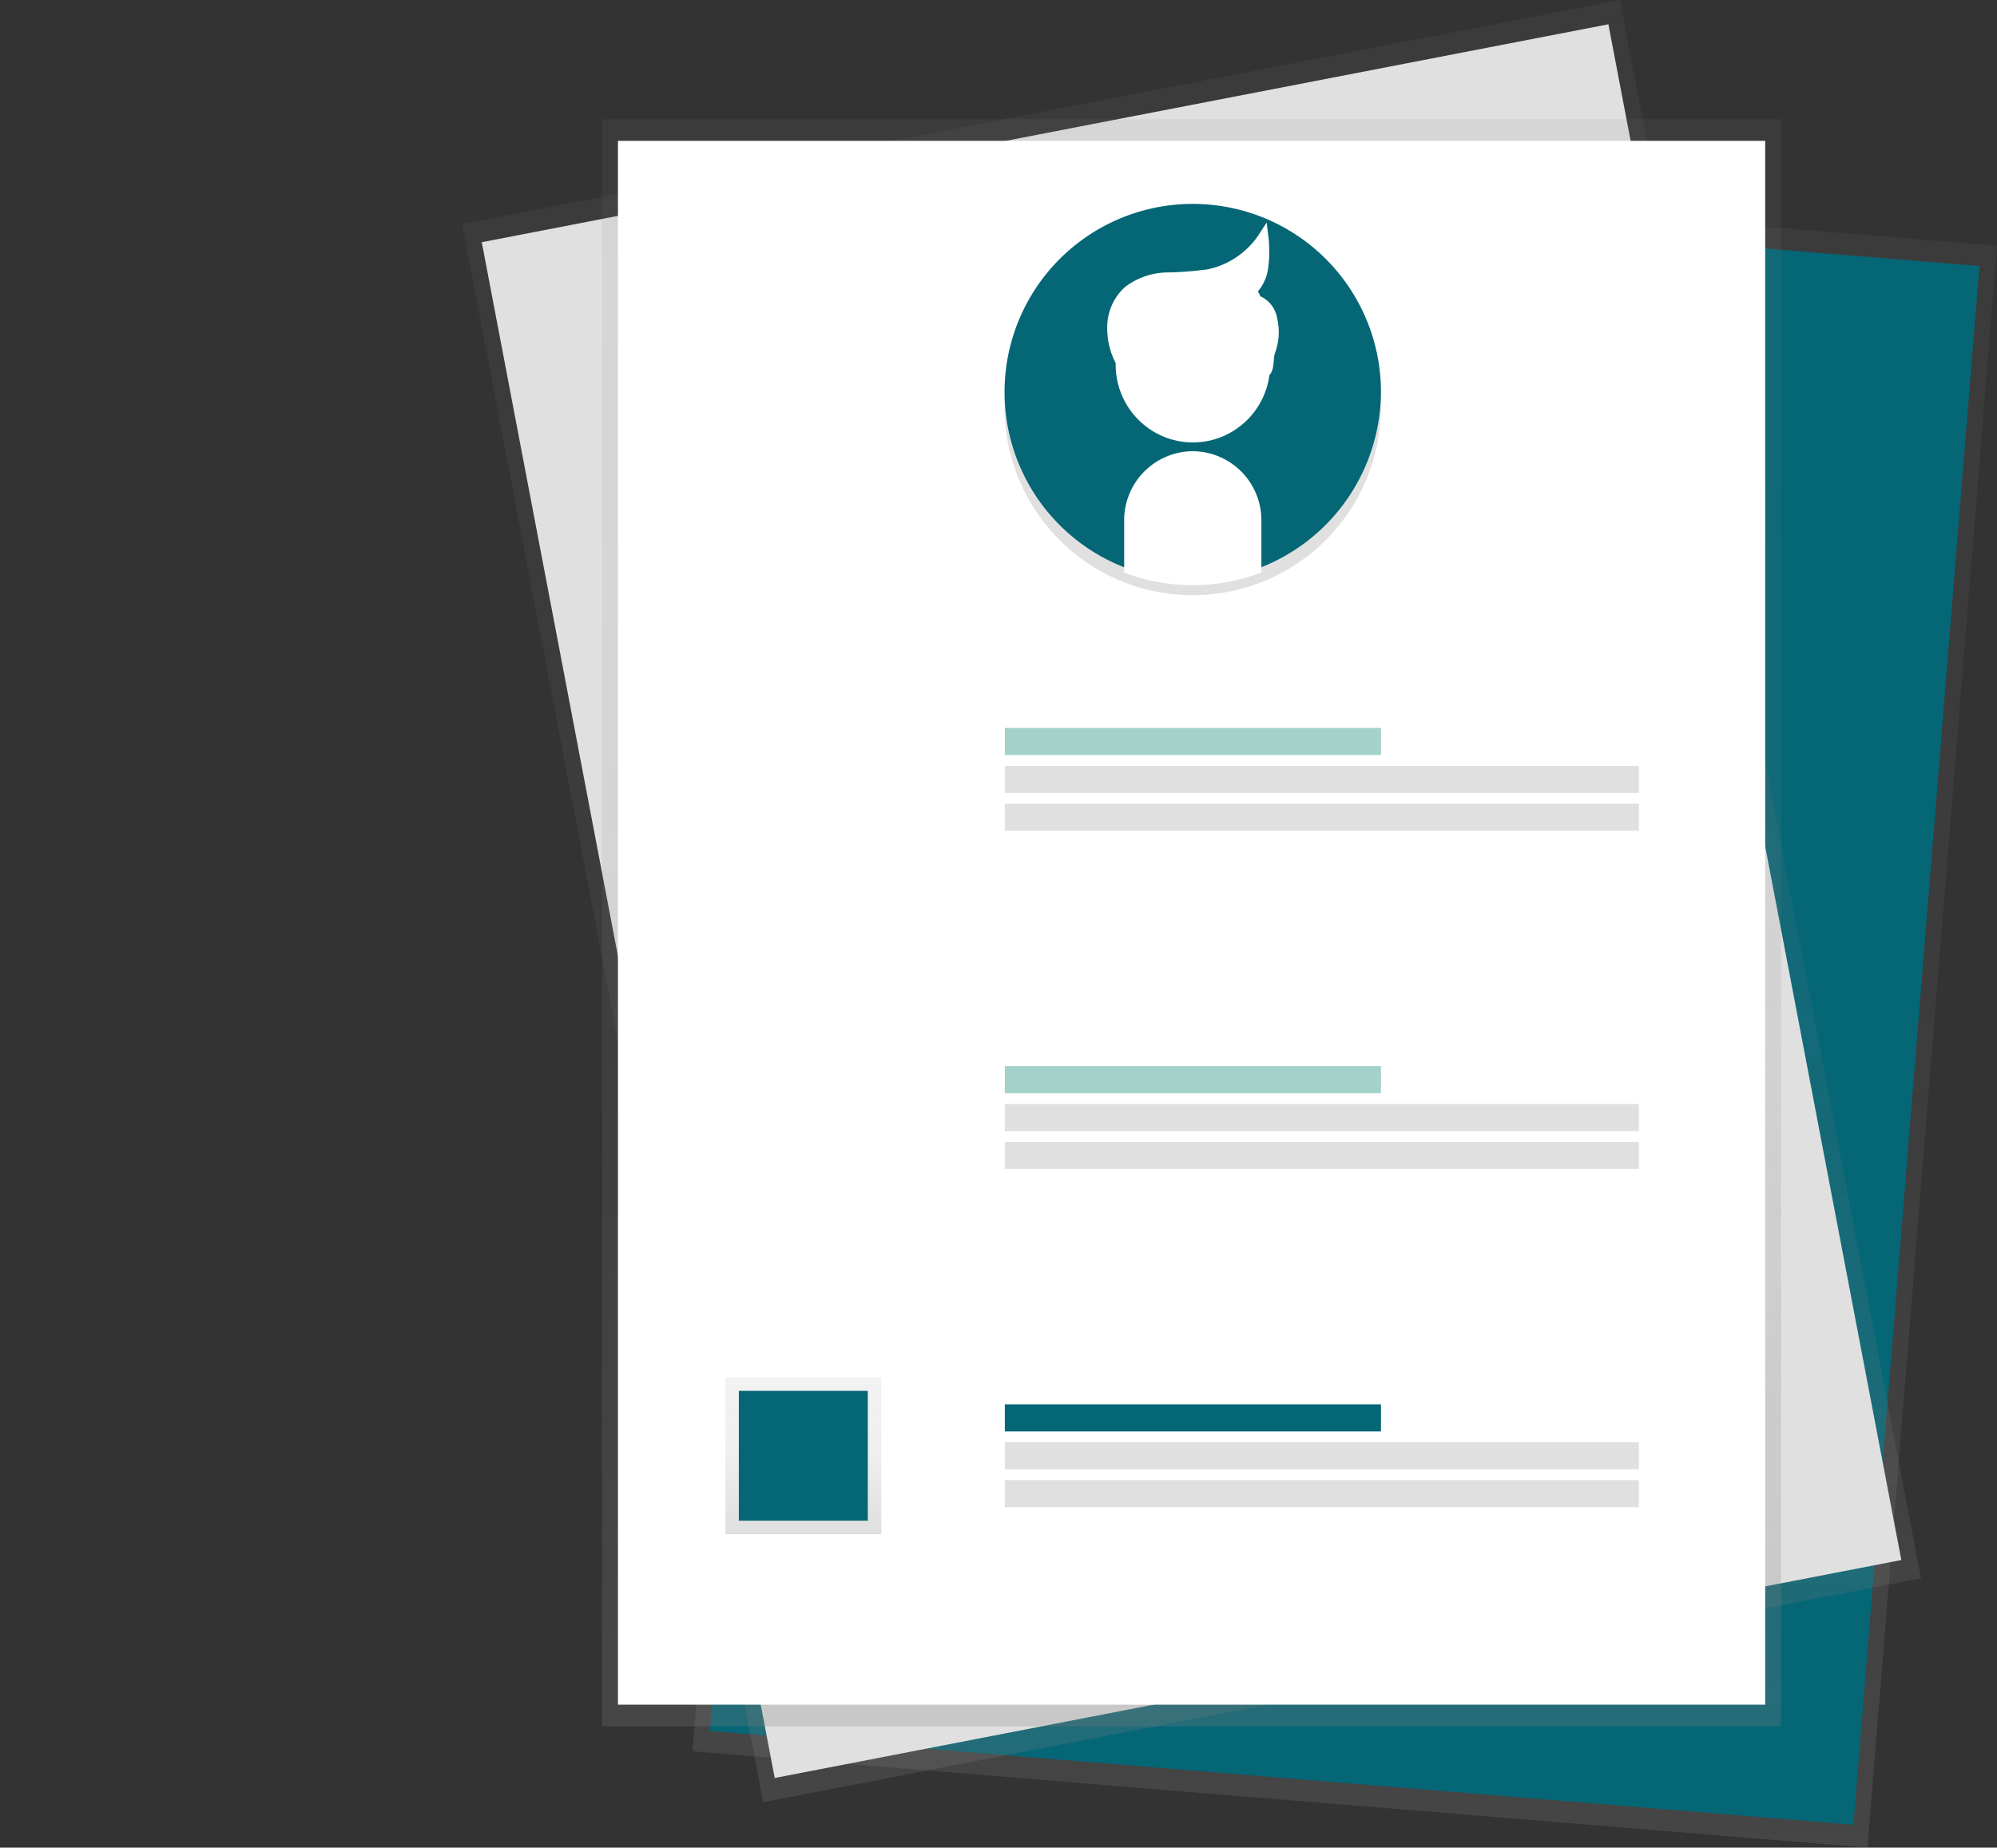 <svg xmlns="http://www.w3.org/2000/svg" xmlns:xlink="http://www.w3.org/1999/xlink" width="203.729" height="188.531" viewBox="0 0 203.729 188.531">
  <rect x="0" y="0" width="203.729" height="188.531" fill="#333333" stroke="none"/>
  <defs>
    <linearGradient id="linear-gradient" x1="0.825" y1="1.045" x2="0.825" y2="0.098" gradientUnits="objectBoundingBox">
      <stop offset="0" stop-color="gray" stop-opacity="0.251"/>
      <stop offset="0.54" stop-color="gray" stop-opacity="0.122"/>
      <stop offset="1" stop-color="gray" stop-opacity="0.102"/>
    </linearGradient>
    <linearGradient id="linear-gradient-2" x1="0.776" y1="1.061" x2="0.776" y2="0.169" xlink:href="#linear-gradient"/>
    <linearGradient id="linear-gradient-3" x1="0.5" y1="1" x2="0.5" y2="0" xlink:href="#linear-gradient"/>
    <linearGradient id="linear-gradient-4" x1="-0.381" y1="1.434" x2="-0.34" y2="2.438" gradientUnits="objectBoundingBox">
      <stop offset="0" stop-opacity="0.122"/>
      <stop offset="0.55" stop-opacity="0.09"/>
      <stop offset="1" stop-opacity="0.02"/>
    </linearGradient>
    <linearGradient id="linear-gradient-5" x1="0.5" y1="1" x2="0.5" y2="0" xlink:href="#linear-gradient"/>
  </defs>
  <g id="Grupo_3" data-name="Grupo 3" transform="translate(-8.536)">
    <path id="Caminho_8" data-name="Caminho 8" d="M429.832,235.562,309.95,225.732,323.162,62.28l119.882,9.831Z" transform="translate(-230.778 -47.031)" fill="url(#linear-gradient)"/>
    <path id="Caminho_9" data-name="Caminho 9" d="M433.922,240.426,317.27,230.857,330.127,71.81l116.652,9.566Z" transform="translate(-236.306 -54.228)" fill="#056676"/>
    <path id="Caminho_10" data-name="Caminho 10" d="M362.832,161.048,244.714,183.9,214,22.854,332.119,0Z" transform="translate(-158.321)" fill="url(#linear-gradient-2)"/>
    <path id="Caminho_11" data-name="Caminho 11" d="M367.012,166.829,252.076,189.068,222.19,32.357,337.126,10.12Z" transform="translate(-164.506 -7.642)" fill="#e0e0e0"/>
    <rect id="Retângulo_1" data-name="Retângulo 1" width="120.278" height="163.993" transform="translate(69.956 12.164)" fill="url(#linear-gradient-3)"/>
    <rect id="Retângulo_2" data-name="Retângulo 2" width="117.039" height="159.574" transform="translate(71.577 14.372)" fill="#fff"/>
    <path id="Caminho_12" data-name="Caminho 12" d="M613.245,179.045a19.2,19.2,0,1,0,25.479-18.515l.059,4.98a6.545,6.545,0,0,1-6.422,6.643h0a6.542,6.542,0,0,1-6.579-6.469l-.059-4.98A19.343,19.343,0,0,0,613.245,179.045Z" transform="translate(-502.228 -137.14)" fill="url(#linear-gradient-4)"/>
    <path id="Caminho_13" data-name="Caminho 13" d="M651.667,168.183a19.2,19.2,0,1,0-25.7,18.2V181.4a6.542,6.542,0,0,1,6.5-6.547h0a6.542,6.542,0,0,1,6.5,6.547v4.983a19.343,19.343,0,0,0,12.7-18.2Z" transform="translate(-502.249 -128.312)" fill="#056676"/>
    <ellipse id="Elipse_4" data-name="Elipse 4" cx="7.38" cy="7.434" rx="7.38" ry="7.434" transform="translate(122.852 29.778)" fill="#fff" stroke="#fff" stroke-miterlimit="10" stroke-width="1"/>
    <path id="Caminho_14" data-name="Caminho 14" d="M671.631,255.09h0a6.542,6.542,0,0,0-6.5,6.547v4.983a19.139,19.139,0,0,0,13,0v-4.983A6.542,6.542,0,0,0,671.631,255.09Z" transform="translate(-541.411 -208.547)" fill="#fff" stroke="#fff" stroke-miterlimit="10" stroke-width="1"/>
    <path id="Caminho_15" data-name="Caminho 15" d="M658.865,176.228a7.255,7.255,0,0,1-.786-3.746,5.014,5.014,0,0,1,1.636-3.391,6.784,6.784,0,0,1,3.94-1.361,36.177,36.177,0,0,0,4.221-.321,8.814,8.814,0,0,0,5.631-3.849,12.085,12.085,0,0,1-.032,3.271,4,4,0,0,1-1.682,2.693c1.121-.522,1,.7.757,1.435.556.676,1.9.788,1.973,1.662a5.547,5.547,0,0,1-.282,2.583c-.338.806.025,2.228-.842,2.289" transform="translate(-536.077 -139.428)" fill="#fff" stroke="#fff" stroke-miterlimit="10" stroke-width="1"/>
    <path id="Caminho_16" data-name="Caminho 16" d="M715.81,187.26s5.142.453,1.484,8.151" transform="translate(-579.682 -157.325)" fill="#fff"/>
    <rect id="Retângulo_3" data-name="Retângulo 3" width="15.898" height="16.013" transform="translate(82.541 140.542)" fill="url(#linear-gradient-5)"/>
    <rect id="Retângulo_4" data-name="Retângulo 4" width="13.156" height="13.251" transform="translate(83.91 141.923)" fill="#056676"/>
    <rect id="Retângulo_5" data-name="Retângulo 5" width="38.372" height="2.762" transform="translate(111.046 74.281)" fill="#a3d2ca"/>
    <rect id="Retângulo_6" data-name="Retângulo 6" width="64.686" height="2.762" transform="translate(111.046 78.148)" fill="#e0e0e0"/>
    <rect id="Retângulo_7" data-name="Retângulo 7" width="64.686" height="2.762" transform="translate(111.046 82.011)" fill="#e0e0e0"/>
    <rect id="Retângulo_8" data-name="Retângulo 8" width="38.372" height="2.762" transform="translate(111.046 108.792)" fill="#a3d2ca"/>
    <rect id="Retângulo_9" data-name="Retângulo 9" width="64.686" height="2.762" transform="translate(111.046 112.656)" fill="#e0e0e0"/>
    <rect id="Retângulo_10" data-name="Retângulo 10" width="64.686" height="2.762" transform="translate(111.046 116.522)" fill="#e0e0e0"/>
    <rect id="Retângulo_11" data-name="Retângulo 11" width="38.372" height="2.762" transform="translate(111.046 143.301)" fill="#056676"/>
    <rect id="Retângulo_12" data-name="Retângulo 12" width="64.686" height="2.762" transform="translate(111.046 147.167)" fill="#e0e0e0"/>
    <rect id="Retângulo_13" data-name="Retângulo 13" width="64.686" height="2.762" transform="translate(111.046 151.033)" fill="#e0e0e0"/>
    <path id="Caminho_21" data-name="Caminho 21" d="M0,29.527Z" transform="translate(8.536 95.829)" fill="#6c63ff"/>
  </g>
</svg>

